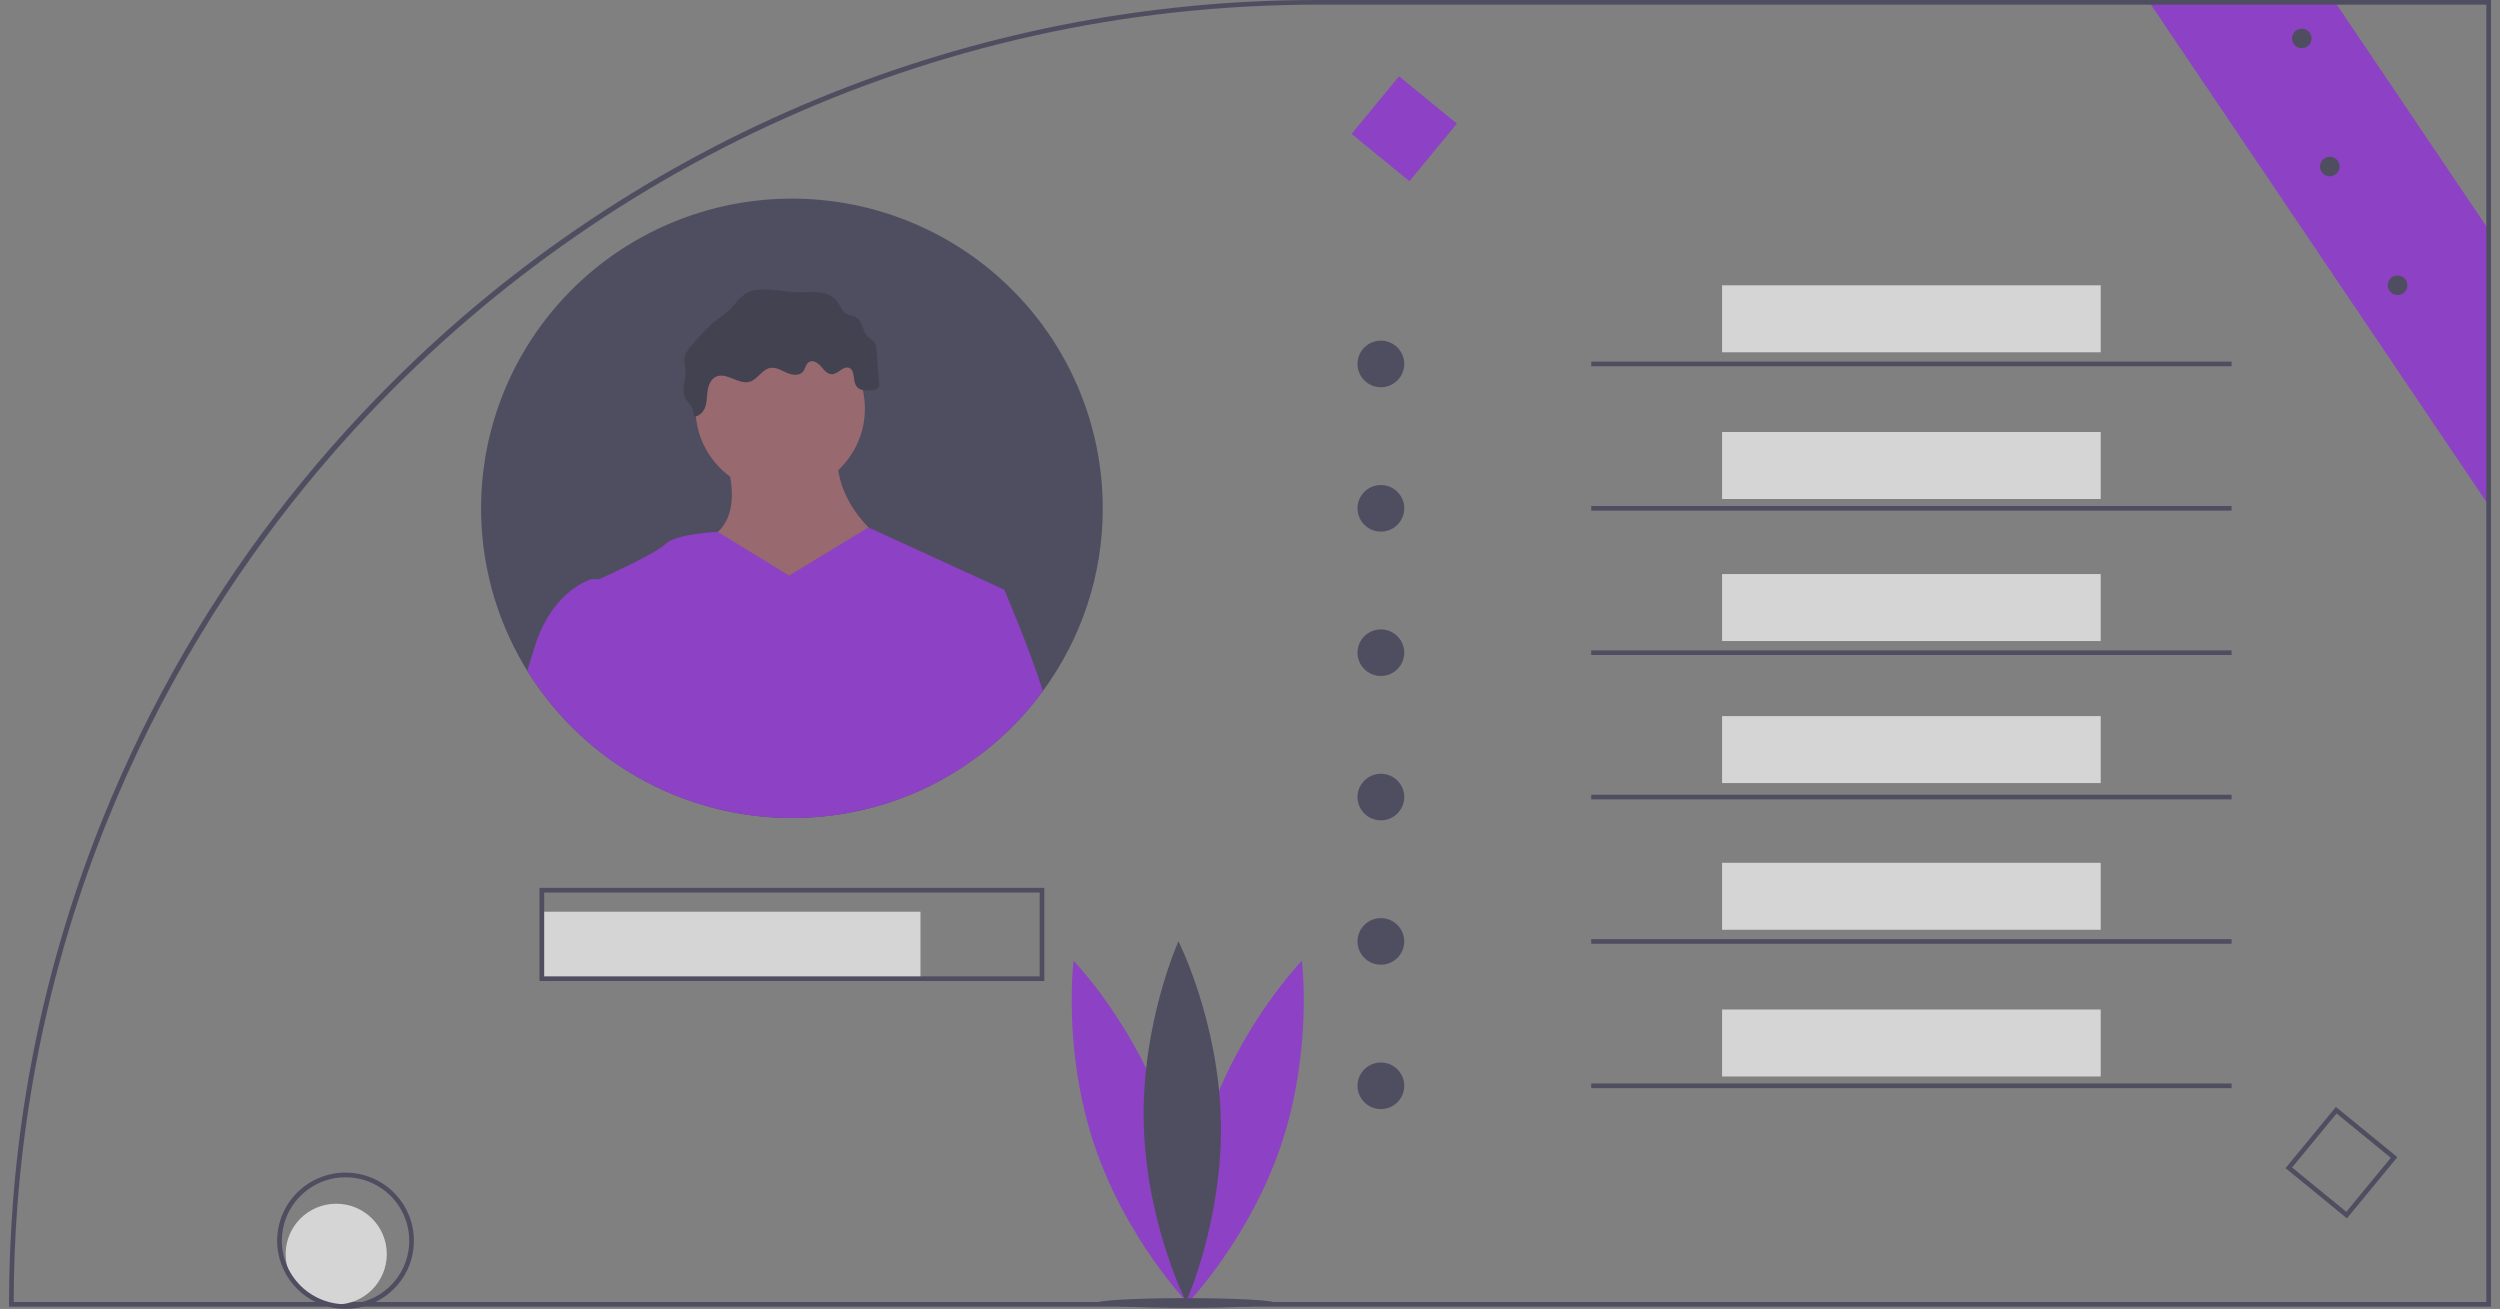 <svg width="191" height="100" viewBox="0 0 191 100" fill="none" xmlns="http://www.w3.org/2000/svg">
<rect x="0" y="0" width="191" height="100" fill="#808080" stroke="none"/>
<g opacity="0.75" clip-path="url(#clip0_442_21975)">
<path d="M190.311 17.819V38.867L189.954 38.337L164.333 0.356L164.092 0H178.291L178.53 0.356L189.954 17.289L190.311 17.819Z" fill="#912CDB"/>
<path d="M100.705 -0C87.568 -0.017 74.557 2.553 62.42 7.562C50.284 12.57 39.26 19.92 29.983 29.187C28.392 30.772 26.862 32.401 25.394 34.074C22.378 37.499 19.603 41.128 17.089 44.935C16.364 46.032 15.662 47.144 14.982 48.27C12.541 52.311 10.391 56.519 8.549 60.862C8.347 61.336 8.15 61.811 7.958 62.288C6.888 64.915 5.936 67.577 5.103 70.274C2.961 77.188 1.59 84.316 1.014 91.53C0.798 94.218 0.689 96.925 0.689 99.651V99.829H190.311V-0H100.705ZM189.954 99.473H1.046C1.049 97.054 1.14 94.656 1.317 92.28C1.853 85.004 3.198 77.809 5.328 70.829C6.16 68.1 7.105 65.422 8.163 62.796C10.121 57.932 12.465 53.232 15.171 48.738C15.848 47.609 16.55 46.494 17.276 45.394C19.785 41.574 22.554 37.932 25.565 34.492C43.849 13.588 70.756 0.355 100.705 0.355H189.954V99.473Z" fill="#3F3D56"/>
<path d="M89.18 85.548C91.588 92.769 90.742 99.549 90.742 99.549C90.742 99.549 85.992 94.621 83.584 87.4C81.175 80.179 82.021 73.399 82.021 73.399C82.021 73.399 86.772 78.327 89.18 85.548Z" fill="#912CDB"/>
<path d="M92.305 85.548C89.896 92.769 90.742 99.549 90.742 99.549C90.742 99.549 95.492 94.621 97.9 87.4C100.309 80.179 99.463 73.399 99.463 73.399C99.463 73.399 94.713 78.327 92.305 85.548Z" fill="#912CDB"/>
<path d="M93.274 85.626C93.436 93.233 90.619 99.463 90.619 99.463C90.619 99.463 87.54 93.358 87.379 85.75C87.218 78.142 90.034 71.913 90.034 71.913C90.034 71.913 93.113 78.018 93.274 85.626Z" fill="#3F3D56"/>
<path d="M90.617 99.921C94.379 99.921 97.428 99.754 97.428 99.549C97.428 99.343 94.379 99.176 90.617 99.176C86.856 99.176 83.807 99.343 83.807 99.549C83.807 99.754 86.856 99.921 90.617 99.921Z" fill="#3F3D56"/>
<path d="M25.688 99.664C27.822 99.664 29.552 97.941 29.552 95.814C29.552 93.688 27.822 91.964 25.688 91.964C23.554 91.964 21.824 93.688 21.824 95.814C21.824 97.941 23.554 99.664 25.688 99.664Z" fill="#F2F2F2"/>
<path d="M26.397 89.585C25.012 89.587 23.684 90.137 22.704 91.113C21.725 92.089 21.174 93.412 21.173 94.793C21.173 94.821 21.173 94.85 21.174 94.878C21.191 95.839 21.475 96.777 21.993 97.588C22.511 98.399 23.243 99.051 24.11 99.473C24.417 99.624 24.738 99.743 25.069 99.829C25.94 100.057 26.856 100.057 27.727 99.829C28.058 99.743 28.38 99.624 28.686 99.473C29.749 98.958 30.605 98.098 31.114 97.036C31.623 95.973 31.755 94.77 31.49 93.622C31.224 92.475 30.576 91.451 29.651 90.718C28.726 89.984 27.579 89.585 26.397 89.585ZM27.676 99.473C27.259 99.588 26.829 99.645 26.397 99.644C26.311 99.644 26.226 99.642 26.142 99.637H26.14C25.795 99.62 25.453 99.565 25.12 99.473C24.417 99.281 23.766 98.935 23.214 98.459C22.663 97.984 22.225 97.391 21.933 96.725V96.723C21.538 95.816 21.431 94.81 21.626 93.84C21.822 92.871 22.309 91.984 23.025 91.298C23.74 90.613 24.649 90.161 25.629 90.005C26.609 89.848 27.613 89.994 28.508 90.423C29.402 90.851 30.144 91.542 30.633 92.402C31.123 93.262 31.337 94.251 31.246 95.236C31.156 96.221 30.765 97.154 30.127 97.912C29.489 98.669 28.633 99.214 27.676 99.473Z" fill="#3F3D56"/>
<path d="M70.324 69.654H41.398V74.771H70.324V69.654Z" fill="#F2F2F2"/>
<path d="M160.494 21.797H131.568V26.915H160.494V21.797Z" fill="#F2F2F2"/>
<path d="M160.494 33.005H131.568V38.123H160.494V33.005Z" fill="#F2F2F2"/>
<path d="M160.494 43.858H131.568V48.975H160.494V43.858Z" fill="#F2F2F2"/>
<path d="M160.494 54.71H131.568V59.827H160.494V54.71Z" fill="#F2F2F2"/>
<path d="M160.494 65.918H131.568V71.035H160.494V65.918Z" fill="#F2F2F2"/>
<path d="M160.494 77.126H131.568V82.243H160.494V77.126Z" fill="#F2F2F2"/>
<path d="M41.219 67.833V74.949H79.787V67.833H41.219ZM79.43 74.594H41.576V68.189H79.43V74.594Z" fill="#3F3D56"/>
<path d="M105.499 29.584C106.485 29.584 107.285 28.787 107.285 27.805C107.285 26.822 106.485 26.026 105.499 26.026C104.513 26.026 103.714 26.822 103.714 27.805C103.714 28.787 104.513 29.584 105.499 29.584Z" fill="#3F3D56"/>
<path d="M105.499 40.614C106.485 40.614 107.285 39.817 107.285 38.835C107.285 37.852 106.485 37.056 105.499 37.056C104.513 37.056 103.714 37.852 103.714 38.835C103.714 39.817 104.513 40.614 105.499 40.614Z" fill="#3F3D56"/>
<path d="M105.499 51.644C106.485 51.644 107.285 50.847 107.285 49.865C107.285 48.882 106.485 48.086 105.499 48.086C104.513 48.086 103.714 48.882 103.714 49.865C103.714 50.847 104.513 51.644 105.499 51.644Z" fill="#3F3D56"/>
<path d="M105.499 62.674C106.485 62.674 107.285 61.877 107.285 60.895C107.285 59.912 106.485 59.116 105.499 59.116C104.513 59.116 103.714 59.912 103.714 60.895C103.714 61.877 104.513 62.674 105.499 62.674Z" fill="#3F3D56"/>
<path d="M105.499 73.704C106.485 73.704 107.285 72.907 107.285 71.925C107.285 70.942 106.485 70.146 105.499 70.146C104.513 70.146 103.714 70.942 103.714 71.925C103.714 72.907 104.513 73.704 105.499 73.704Z" fill="#3F3D56"/>
<path d="M105.499 84.734C106.485 84.734 107.285 83.938 107.285 82.955C107.285 81.972 106.485 81.176 105.499 81.176C104.513 81.176 103.714 81.972 103.714 82.955C103.714 83.938 104.513 84.734 105.499 84.734Z" fill="#3F3D56"/>
<path d="M170.493 27.627H121.569V27.983H170.493V27.627Z" fill="#3F3D56"/>
<path d="M170.493 38.657H121.569V39.013H170.493V38.657Z" fill="#3F3D56"/>
<path d="M170.493 49.687H121.569V50.043H170.493V49.687Z" fill="#3F3D56"/>
<path d="M170.493 60.717H121.569V61.073H170.493V60.717Z" fill="#3F3D56"/>
<path d="M170.493 71.747H121.569V72.103H170.493V71.747Z" fill="#3F3D56"/>
<path d="M170.493 82.777H121.569V83.133H170.493V82.777Z" fill="#3F3D56"/>
<path d="M179.307 93.082L174.614 89.246L178.464 84.569L183.158 88.406L179.307 93.082ZM175.116 89.196L179.258 92.582L182.655 88.455L178.514 85.07L175.116 89.196Z" fill="#3F3D56"/>
<path d="M111.305 9.441L106.888 5.83L103.264 10.232L107.681 13.842L111.305 9.441Z" fill="#912CDB"/>
<path d="M84.251 38.835C84.259 43.853 82.657 48.742 79.68 52.79C79.341 53.252 78.985 53.704 78.612 54.14C77.558 55.377 76.379 56.504 75.095 57.502C74.966 57.602 74.836 57.702 74.704 57.799C74.222 58.159 73.726 58.5 73.216 58.822C73.061 58.92 72.906 59.016 72.749 59.109C72.393 59.324 72.031 59.529 71.663 59.724C71.483 59.82 71.3 59.915 71.118 60.005C67.376 61.866 63.206 62.709 59.032 62.45C54.858 62.191 50.826 60.839 47.344 58.531C47.158 58.41 46.976 58.285 46.795 58.157C46.456 57.919 46.122 57.669 45.797 57.413C45.497 57.178 45.205 56.935 44.917 56.686C43.404 55.374 42.063 53.878 40.926 52.231C40.705 51.909 40.491 51.582 40.283 51.249C38.357 48.135 37.182 44.618 36.85 40.975C36.519 37.332 37.039 33.661 38.371 30.253C39.703 26.844 41.809 23.789 44.526 21.328C47.242 18.867 50.495 17.067 54.027 16.07C57.559 15.073 61.276 14.905 64.884 15.58C68.493 16.255 71.895 17.754 74.824 19.96C77.752 22.166 80.128 25.018 81.764 28.294C83.4 31.568 84.251 35.177 84.251 38.835Z" fill="#3F3D56"/>
<path d="M59.609 37.667C63.182 37.667 66.079 34.781 66.079 31.221C66.079 27.661 63.182 24.775 59.609 24.775C56.036 24.775 53.139 27.661 53.139 31.221C53.139 34.781 56.036 37.667 59.609 37.667Z" fill="#A0616A"/>
<path d="M55.161 34.31C55.161 34.31 57.317 39.145 54.352 41.025C51.387 42.905 59.204 50.694 59.204 50.694L67.831 41.562C67.831 41.562 63.248 38.607 64.057 33.773L55.161 34.31Z" fill="#A0616A"/>
<path d="M75.095 57.502C74.966 57.602 74.836 57.702 74.704 57.799C74.222 58.159 73.726 58.5 73.216 58.822C73.061 58.92 72.906 59.016 72.749 59.109L72.682 58.751L73.304 58.429L75.095 57.502Z" fill="#A0616A"/>
<path d="M72.748 59.109C72.906 59.016 73.061 58.92 73.216 58.822L73.222 58.751L73.304 58.429L76.727 45.054L66.351 40.297L60.283 43.98L54.848 40.64C54.848 40.64 51.656 40.756 50.847 41.562C50.213 42.194 47.104 43.647 45.783 44.248C45.415 44.416 45.187 44.517 45.187 44.517C45.187 44.517 45.39 50.612 45.797 57.413C46.122 57.669 46.456 57.919 46.795 58.157C46.976 58.285 47.158 58.41 47.343 58.531C50.826 60.839 54.858 62.191 59.032 62.45C63.206 62.709 67.376 61.866 71.118 60.005L72.748 59.109Z" fill="#912CDB"/>
<path d="M47.344 44.248V58.531C47.158 58.41 46.976 58.285 46.795 58.157C46.456 57.919 46.122 57.669 45.797 57.413C45.497 57.178 45.205 56.935 44.917 56.686C43.404 55.374 42.063 53.878 40.926 52.231C40.705 51.909 40.491 51.582 40.283 51.249C40.458 50.676 40.655 50.043 40.873 49.351C42.221 45.054 45.187 44.248 45.187 44.248H47.344Z" fill="#912CDB"/>
<path d="M72.749 59.109C72.906 59.016 73.061 58.92 73.216 58.822C73.725 58.5 74.221 58.159 74.704 57.799C74.836 57.702 74.966 57.602 75.095 57.502C76.379 56.504 77.558 55.377 78.612 54.14C78.985 53.704 79.341 53.252 79.68 52.79C78.582 49.37 76.727 45.054 76.727 45.054L72.952 44.786C72.952 44.786 71.42 57.004 71.118 60.005L72.749 59.109Z" fill="#912CDB"/>
<path d="M55.642 23.76C55.318 24.034 54.98 24.292 54.63 24.531C54.188 24.897 53.78 25.301 53.41 25.739L52.993 26.204C52.638 26.6 52.261 27.052 52.276 27.583C52.282 27.78 52.342 27.971 52.366 28.167C52.461 28.942 51.985 29.795 52.376 30.472C52.49 30.668 52.665 30.821 52.79 31.01C52.949 31.252 53.019 31.541 52.989 31.828C53.41 31.845 53.755 31.469 53.888 31.07C54.02 30.672 54.002 30.241 54.066 29.826C54.13 29.411 54.311 28.972 54.689 28.787C55.497 28.393 56.424 29.418 57.286 29.162C57.888 28.984 58.205 28.241 58.82 28.116C59.26 28.027 59.684 28.288 60.093 28.472C60.503 28.657 61.054 28.743 61.344 28.4C61.535 28.173 61.556 27.81 61.81 27.656C62.115 27.471 62.496 27.728 62.727 27.999C62.957 28.27 63.212 28.602 63.568 28.592C64.041 28.579 64.403 27.951 64.852 28.1C65.359 28.268 65.126 29.076 65.433 29.511C65.693 29.878 66.237 29.857 66.684 29.796C66.76 29.803 66.836 29.792 66.905 29.762C66.975 29.733 67.036 29.686 67.083 29.626C67.129 29.567 67.16 29.496 67.172 29.422C67.184 29.347 67.177 29.271 67.151 29.2L66.964 26.732C66.963 26.562 66.926 26.394 66.854 26.239C66.724 26.005 66.455 25.886 66.272 25.689C65.887 25.276 65.905 24.552 65.427 24.252C65.178 24.096 64.853 24.1 64.606 23.942C64.289 23.738 64.187 23.33 63.966 23.027C63.648 22.593 63.094 22.392 62.559 22.337C62.023 22.282 61.482 22.348 60.944 22.331C59.849 22.295 58.755 21.988 57.654 22.168C56.695 22.325 56.292 23.136 55.642 23.76Z" fill="#2F2E41"/>
<path d="M183.176 22.54C183.589 22.54 183.923 22.206 183.923 21.795C183.923 21.384 183.589 21.05 183.176 21.05C182.763 21.05 182.428 21.384 182.428 21.795C182.428 22.206 182.763 22.54 183.176 22.54Z" fill="#3F3D56"/>
<path d="M177.998 13.467C178.41 13.467 178.745 13.133 178.745 12.722C178.745 12.311 178.41 11.977 177.998 11.977C177.585 11.977 177.25 12.311 177.25 12.722C177.25 13.133 177.585 13.467 177.998 13.467Z" fill="#3F3D56"/>
<path d="M175.855 3.682C176.268 3.682 176.602 3.349 176.602 2.937C176.602 2.526 176.268 2.192 175.855 2.192C175.442 2.192 175.107 2.526 175.107 2.937C175.107 3.349 175.442 3.682 175.855 3.682Z" fill="#3F3D56"/>
</g>
<defs>
<clipPath id="clip0_442_21975">
<rect width="189.623" height="100" fill="white" transform="translate(0.689)"/>
</clipPath>
</defs>
</svg>

